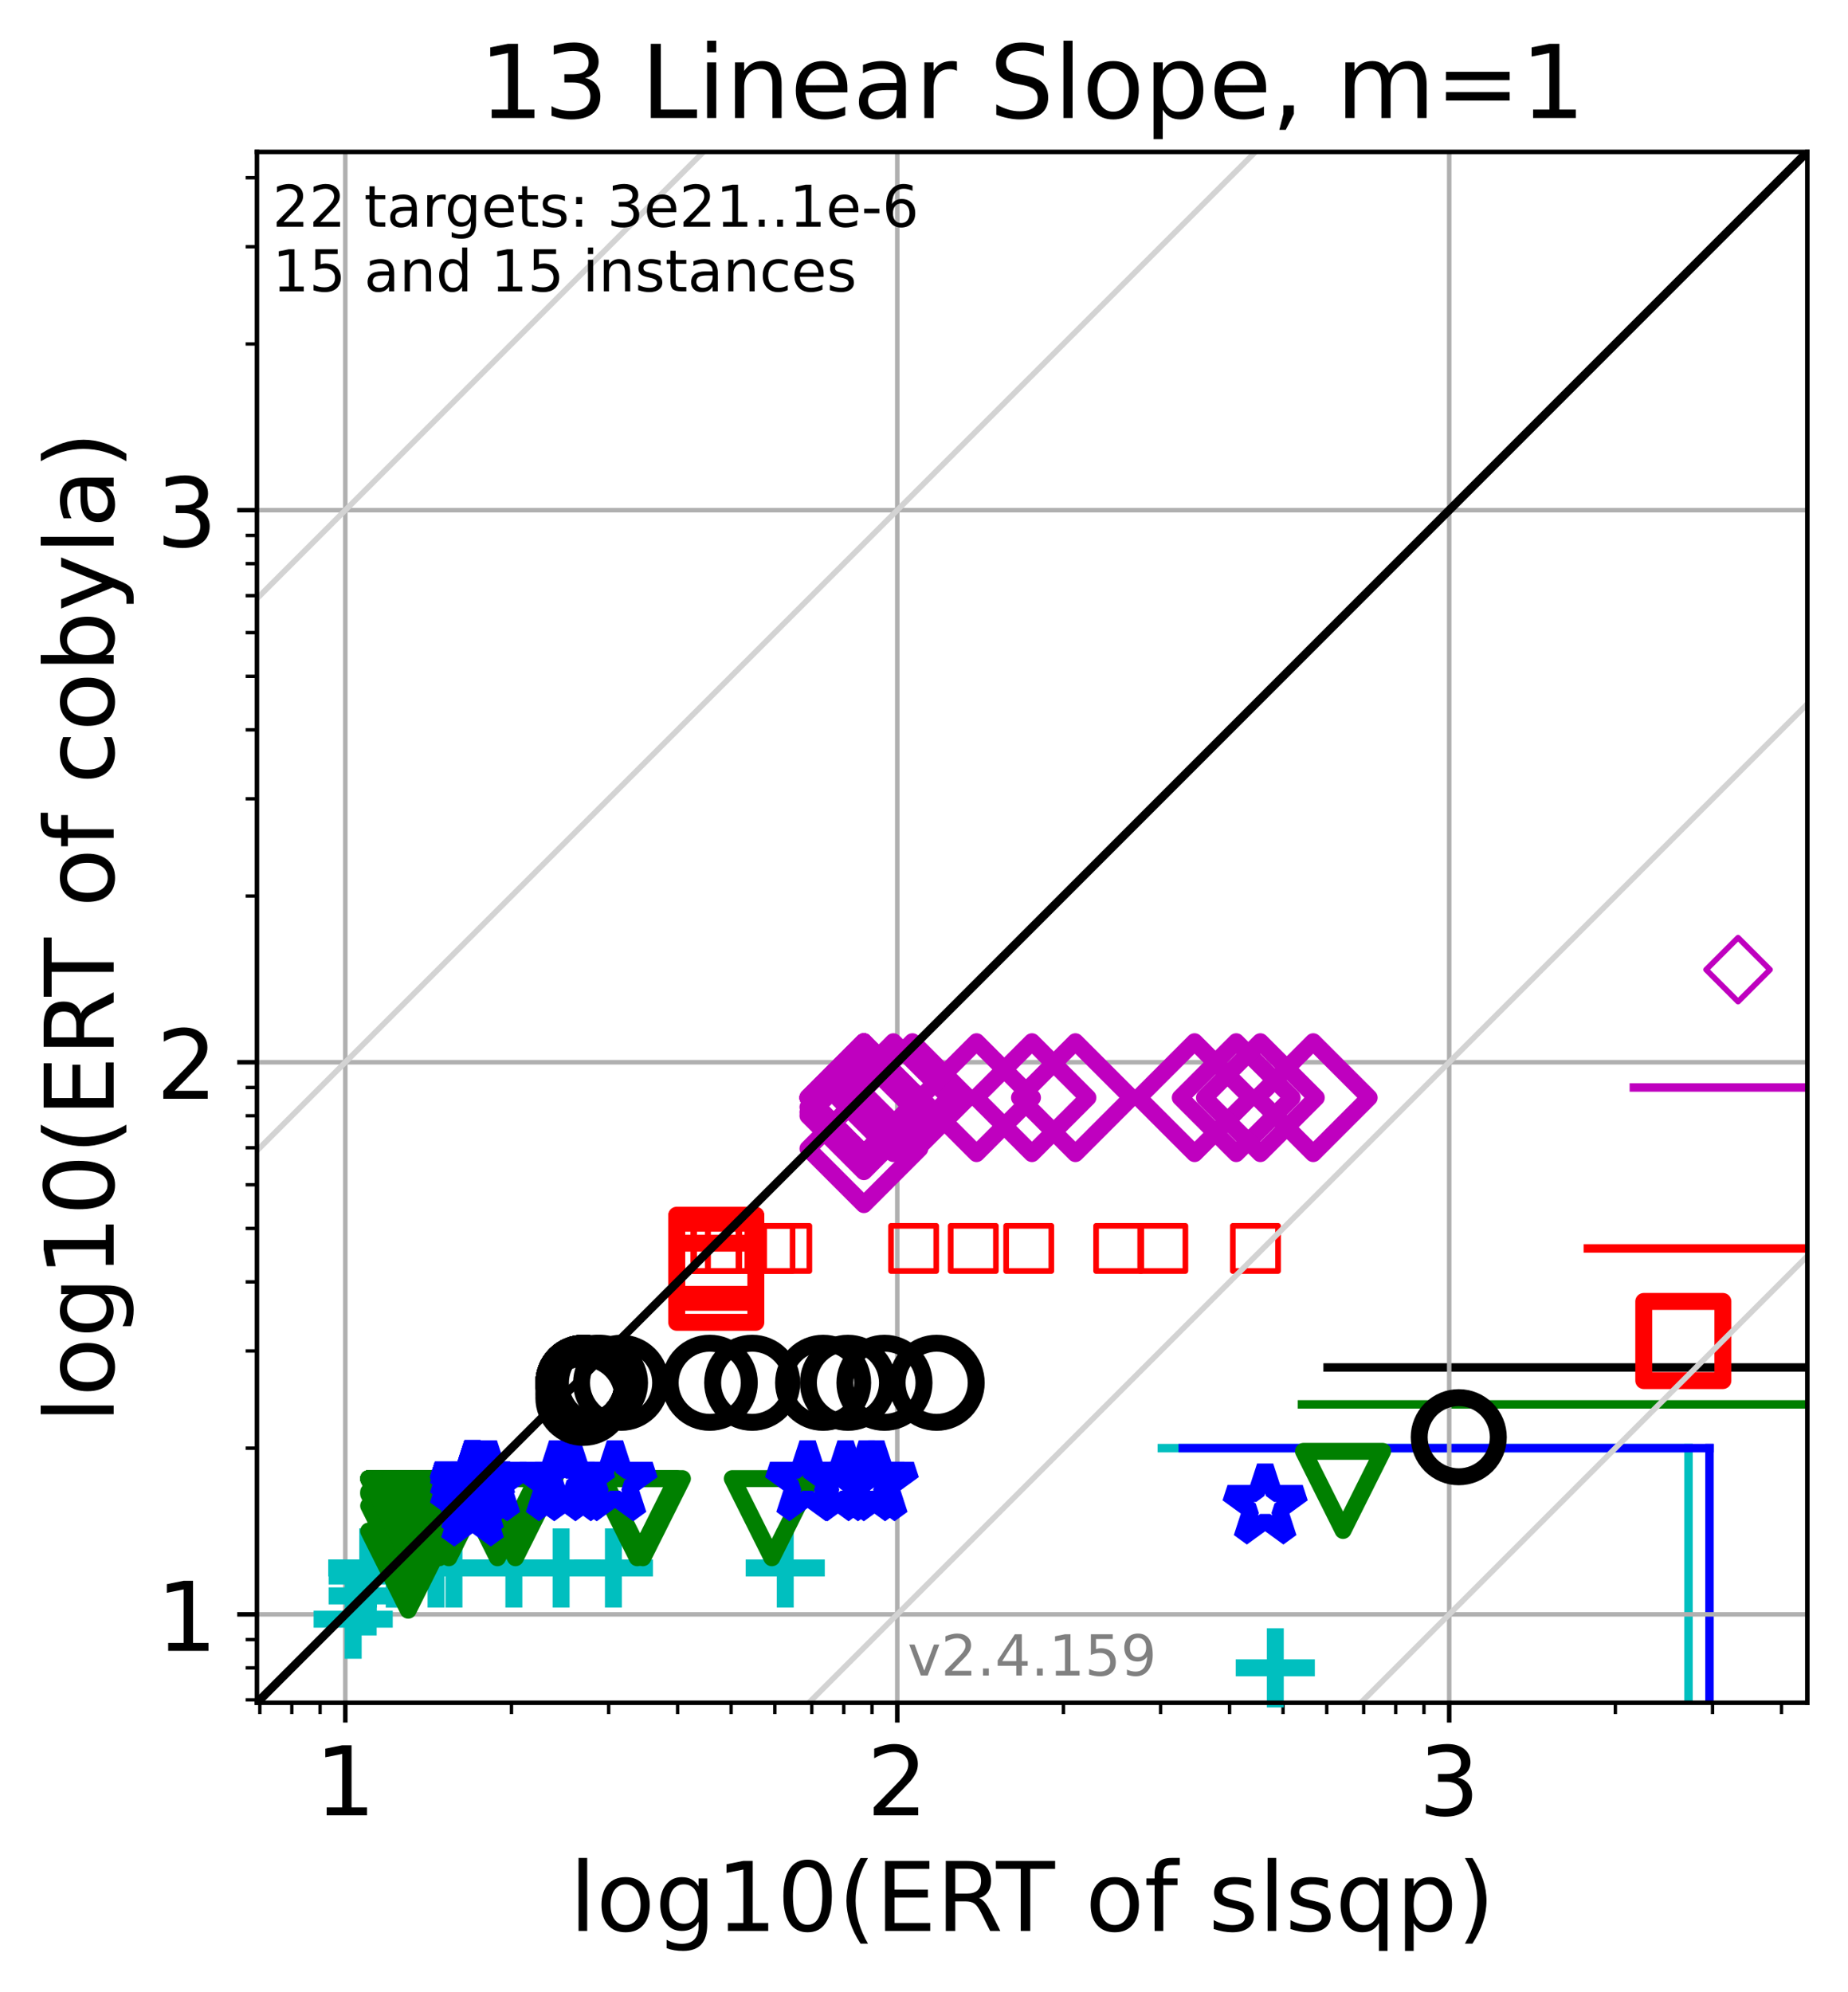 <?xml version="1.0" encoding="utf-8" standalone="no"?>
<!DOCTYPE svg PUBLIC "-//W3C//DTD SVG 1.1//EN"
  "http://www.w3.org/Graphics/SVG/1.1/DTD/svg11.dtd">
<!-- Created with matplotlib (https://matplotlib.org/) -->
<svg height="352.343pt" version="1.1" viewBox="0 0 327.029 352.343" width="327.029pt" xmlns="http://www.w3.org/2000/svg" xmlns:xlink="http://www.w3.org/1999/xlink">
 <defs>
  <style type="text/css">*{stroke-linecap:butt;stroke-linejoin:round;}</style>
 </defs>
 <g id="figure_1">
  <g id="patch_1">
   <path d="M 0 352.343 
L 327.029 352.343 
L 327.029 0 
L 0 0 
z
" style="fill:#ffffff;"/>
  </g>
  <g id="axes_1">
   <g id="patch_2">
    <path d="M 45.469 301.237 
L 319.829 301.237 
L 319.829 26.877 
L 45.469 26.877 
z
" style="fill:#ffffff;"/>
   </g>
   <g id="line2d_1">
    <path clip-path="url(#pf5c151d2d1)" d="M 298.808 301.237 
L 298.808 256.193 
" style="fill:none;stroke:#00bfbf;stroke-linecap:square;stroke-width:1.5;"/>
   </g>
   <g id="line2d_2">
    <path clip-path="url(#pf5c151d2d1)" d="M 205.604 256.193 
L 298.808 256.193 
" style="fill:none;stroke:#00bfbf;stroke-linecap:square;stroke-width:1.5;"/>
   </g>
   <g id="line2d_3">
    <path clip-path="url(#pf5c151d2d1)" d="M 323.6 301.237 
L 323.6 248.459 
" style="fill:none;stroke:#008000;stroke-linecap:square;stroke-width:1.5;"/>
   </g>
   <g id="line2d_4">
    <path clip-path="url(#pf5c151d2d1)" d="M 230.397 248.459 
L 323.6 248.459 
" style="fill:none;stroke:#008000;stroke-linecap:square;stroke-width:1.5;"/>
   </g>
   <g id="line2d_5">
    <path clip-path="url(#pf5c151d2d1)" d="M 302.517 301.237 
L 302.517 256.193 
" style="fill:none;stroke:#0000ff;stroke-linecap:square;stroke-width:1.5;"/>
   </g>
   <g id="line2d_6">
    <path clip-path="url(#pf5c151d2d1)" d="M 209.314 256.193 
L 302.517 256.193 
" style="fill:none;stroke:#0000ff;stroke-linecap:square;stroke-width:1.5;"/>
   </g>
   <g id="line2d_7">
    <path clip-path="url(#pf5c151d2d1)" style="fill:none;stroke:#000000;stroke-linecap:square;stroke-width:1.5;"/>
   </g>
   <g id="line2d_8">
    <path clip-path="url(#pf5c151d2d1)" d="M 234.944 241.921 
L 328.029 241.921 
" style="fill:none;stroke:#000000;stroke-linecap:square;stroke-width:1.5;"/>
   </g>
   <g id="line2d_9">
    <path clip-path="url(#pf5c151d2d1)" style="fill:none;stroke:#ff0000;stroke-linecap:square;stroke-width:1.5;"/>
   </g>
   <g id="line2d_10">
    <path clip-path="url(#pf5c151d2d1)" d="M 280.992 220.862 
L 328.029 220.862 
" style="fill:none;stroke:#ff0000;stroke-linecap:square;stroke-width:1.5;"/>
   </g>
   <g id="line2d_11">
    <path clip-path="url(#pf5c151d2d1)" style="fill:none;stroke:#bf00bf;stroke-linecap:square;stroke-width:1.5;"/>
   </g>
   <g id="line2d_12">
    <path clip-path="url(#pf5c151d2d1)" d="M 289.132 192.392 
L 328.029 192.392 
" style="fill:none;stroke:#bf00bf;stroke-linecap:square;stroke-width:1.5;"/>
   </g>
   <g id="matplotlib.axis_1">
    <g id="xtick_1">
     <g id="line2d_13">
      <path clip-path="url(#pf5c151d2d1)" d="M 61.11 301.237 
L 61.11 26.877 
" style="fill:none;stroke:#b0b0b0;stroke-linecap:square;stroke-width:0.8;"/>
     </g>
     <g id="line2d_14">
      <defs>
       <path d="M 0 0 
L 0 3.5 
" id="m18f1164d96" style="stroke:#000000;stroke-width:0.8;"/>
      </defs>
      <g>
       <use style="stroke:#000000;stroke-width:0.8;" x="61.11" xlink:href="#m18f1164d96" y="301.237"/>
      </g>
     </g>
     <g id="text_1">
      <!-- 1 -->
      <g transform="translate(55.702 321.155)scale(0.17 -0.17)">
       <defs>
        <path d="M 12.406 8.297 
L 28.516 8.297 
L 28.516 63.922 
L 10.984 60.406 
L 10.984 69.391 
L 28.422 72.906 
L 38.281 72.906 
L 38.281 8.297 
L 54.391 8.297 
L 54.391 0 
L 12.406 0 
z
" id="DejaVuSans-49"/>
       </defs>
       <use xlink:href="#DejaVuSans-49"/>
      </g>
     </g>
    </g>
    <g id="xtick_2">
     <g id="line2d_15">
      <path clip-path="url(#pf5c151d2d1)" d="M 158.783 301.237 
L 158.783 26.877 
" style="fill:none;stroke:#b0b0b0;stroke-linecap:square;stroke-width:0.8;"/>
     </g>
     <g id="line2d_16">
      <g>
       <use style="stroke:#000000;stroke-width:0.8;" x="158.783" xlink:href="#m18f1164d96" y="301.237"/>
      </g>
     </g>
     <g id="text_2">
      <!-- 2 -->
      <g transform="translate(153.375 321.155)scale(0.17 -0.17)">
       <defs>
        <path d="M 19.188 8.297 
L 53.609 8.297 
L 53.609 0 
L 7.328 0 
L 7.328 8.297 
Q 12.938 14.109 22.625 23.891 
Q 32.328 33.688 34.812 36.531 
Q 39.547 41.844 41.422 45.531 
Q 43.312 49.219 43.312 52.781 
Q 43.312 58.594 39.234 62.25 
Q 35.156 65.922 28.609 65.922 
Q 23.969 65.922 18.812 64.312 
Q 13.672 62.703 7.812 59.422 
L 7.812 69.391 
Q 13.766 71.781 18.938 73 
Q 24.125 74.219 28.422 74.219 
Q 39.75 74.219 46.484 68.547 
Q 53.219 62.891 53.219 53.422 
Q 53.219 48.922 51.531 44.891 
Q 49.859 40.875 45.406 35.406 
Q 44.188 33.984 37.641 27.219 
Q 31.109 20.453 19.188 8.297 
z
" id="DejaVuSans-50"/>
       </defs>
       <use xlink:href="#DejaVuSans-50"/>
      </g>
     </g>
    </g>
    <g id="xtick_3">
     <g id="line2d_17">
      <path clip-path="url(#pf5c151d2d1)" d="M 256.456 301.237 
L 256.456 26.877 
" style="fill:none;stroke:#b0b0b0;stroke-linecap:square;stroke-width:0.8;"/>
     </g>
     <g id="line2d_18">
      <g>
       <use style="stroke:#000000;stroke-width:0.8;" x="256.456" xlink:href="#m18f1164d96" y="301.237"/>
      </g>
     </g>
     <g id="text_3">
      <!-- 3 -->
      <g transform="translate(251.048 321.155)scale(0.17 -0.17)">
       <defs>
        <path d="M 40.578 39.312 
Q 47.656 37.797 51.625 33 
Q 55.609 28.219 55.609 21.188 
Q 55.609 10.406 48.188 4.484 
Q 40.766 -1.422 27.094 -1.422 
Q 22.516 -1.422 17.656 -0.516 
Q 12.797 0.391 7.625 2.203 
L 7.625 11.719 
Q 11.719 9.328 16.594 8.109 
Q 21.484 6.891 26.812 6.891 
Q 36.078 6.891 40.938 10.547 
Q 45.797 14.203 45.797 21.188 
Q 45.797 27.641 41.281 31.266 
Q 36.766 34.906 28.719 34.906 
L 20.219 34.906 
L 20.219 43.016 
L 29.109 43.016 
Q 36.375 43.016 40.234 45.922 
Q 44.094 48.828 44.094 54.297 
Q 44.094 59.906 40.109 62.906 
Q 36.141 65.922 28.719 65.922 
Q 24.656 65.922 20.016 65.031 
Q 15.375 64.156 9.812 62.312 
L 9.812 71.094 
Q 15.438 72.656 20.344 73.438 
Q 25.25 74.219 29.594 74.219 
Q 40.828 74.219 47.359 69.109 
Q 53.906 64.016 53.906 55.328 
Q 53.906 49.266 50.438 45.094 
Q 46.969 40.922 40.578 39.312 
z
" id="DejaVuSans-51"/>
       </defs>
       <use xlink:href="#DejaVuSans-51"/>
      </g>
     </g>
    </g>
    <g id="xtick_4">
     <g id="line2d_19">
      <defs>
       <path d="M 0 0 
L 0 2 
" id="md29583f957" style="stroke:#000000;stroke-width:0.6;"/>
      </defs>
      <g>
       <use style="stroke:#000000;stroke-width:0.6;" x="45.981" xlink:href="#md29583f957" y="301.237"/>
      </g>
     </g>
    </g>
    <g id="xtick_5">
     <g id="line2d_20">
      <g>
       <use style="stroke:#000000;stroke-width:0.6;" x="51.645" xlink:href="#md29583f957" y="301.237"/>
      </g>
     </g>
    </g>
    <g id="xtick_6">
     <g id="line2d_21">
      <g>
       <use style="stroke:#000000;stroke-width:0.6;" x="56.641" xlink:href="#md29583f957" y="301.237"/>
      </g>
     </g>
    </g>
    <g id="xtick_7">
     <g id="line2d_22">
      <g>
       <use style="stroke:#000000;stroke-width:0.6;" x="90.513" xlink:href="#md29583f957" y="301.237"/>
      </g>
     </g>
    </g>
    <g id="xtick_8">
     <g id="line2d_23">
      <g>
       <use style="stroke:#000000;stroke-width:0.6;" x="107.712" xlink:href="#md29583f957" y="301.237"/>
      </g>
     </g>
    </g>
    <g id="xtick_9">
     <g id="line2d_24">
      <g>
       <use style="stroke:#000000;stroke-width:0.6;" x="119.915" xlink:href="#md29583f957" y="301.237"/>
      </g>
     </g>
    </g>
    <g id="xtick_10">
     <g id="line2d_25">
      <g>
       <use style="stroke:#000000;stroke-width:0.6;" x="129.381" xlink:href="#md29583f957" y="301.237"/>
      </g>
     </g>
    </g>
    <g id="xtick_11">
     <g id="line2d_26">
      <g>
       <use style="stroke:#000000;stroke-width:0.6;" x="137.115" xlink:href="#md29583f957" y="301.237"/>
      </g>
     </g>
    </g>
    <g id="xtick_12">
     <g id="line2d_27">
      <g>
       <use style="stroke:#000000;stroke-width:0.6;" x="143.654" xlink:href="#md29583f957" y="301.237"/>
      </g>
     </g>
    </g>
    <g id="xtick_13">
     <g id="line2d_28">
      <g>
       <use style="stroke:#000000;stroke-width:0.6;" x="149.318" xlink:href="#md29583f957" y="301.237"/>
      </g>
     </g>
    </g>
    <g id="xtick_14">
     <g id="line2d_29">
      <g>
       <use style="stroke:#000000;stroke-width:0.6;" x="154.314" xlink:href="#md29583f957" y="301.237"/>
      </g>
     </g>
    </g>
    <g id="xtick_15">
     <g id="line2d_30">
      <g>
       <use style="stroke:#000000;stroke-width:0.6;" x="188.186" xlink:href="#md29583f957" y="301.237"/>
      </g>
     </g>
    </g>
    <g id="xtick_16">
     <g id="line2d_31">
      <g>
       <use style="stroke:#000000;stroke-width:0.6;" x="205.385" xlink:href="#md29583f957" y="301.237"/>
      </g>
     </g>
    </g>
    <g id="xtick_17">
     <g id="line2d_32">
      <g>
       <use style="stroke:#000000;stroke-width:0.6;" x="217.588" xlink:href="#md29583f957" y="301.237"/>
      </g>
     </g>
    </g>
    <g id="xtick_18">
     <g id="line2d_33">
      <g>
       <use style="stroke:#000000;stroke-width:0.6;" x="227.054" xlink:href="#md29583f957" y="301.237"/>
      </g>
     </g>
    </g>
    <g id="xtick_19">
     <g id="line2d_34">
      <g>
       <use style="stroke:#000000;stroke-width:0.6;" x="234.787" xlink:href="#md29583f957" y="301.237"/>
      </g>
     </g>
    </g>
    <g id="xtick_20">
     <g id="line2d_35">
      <g>
       <use style="stroke:#000000;stroke-width:0.6;" x="241.326" xlink:href="#md29583f957" y="301.237"/>
      </g>
     </g>
    </g>
    <g id="xtick_21">
     <g id="line2d_36">
      <g>
       <use style="stroke:#000000;stroke-width:0.6;" x="246.991" xlink:href="#md29583f957" y="301.237"/>
      </g>
     </g>
    </g>
    <g id="xtick_22">
     <g id="line2d_37">
      <g>
       <use style="stroke:#000000;stroke-width:0.6;" x="251.987" xlink:href="#md29583f957" y="301.237"/>
      </g>
     </g>
    </g>
    <g id="xtick_23">
     <g id="line2d_38">
      <g>
       <use style="stroke:#000000;stroke-width:0.6;" x="285.858" xlink:href="#md29583f957" y="301.237"/>
      </g>
     </g>
    </g>
    <g id="xtick_24">
     <g id="line2d_39">
      <g>
       <use style="stroke:#000000;stroke-width:0.6;" x="303.058" xlink:href="#md29583f957" y="301.237"/>
      </g>
     </g>
    </g>
    <g id="xtick_25">
     <g id="line2d_40">
      <g>
       <use style="stroke:#000000;stroke-width:0.6;" x="315.261" xlink:href="#md29583f957" y="301.237"/>
      </g>
     </g>
    </g>
    <g id="text_4">
     <!-- log10(ERT of slsqp) -->
     <g transform="translate(100.783 341.607)scale(0.17 -0.17)">
      <defs>
       <path d="M 9.422 75.984 
L 18.406 75.984 
L 18.406 0 
L 9.422 0 
z
" id="DejaVuSans-108"/>
       <path d="M 30.609 48.391 
Q 23.391 48.391 19.188 42.75 
Q 14.984 37.109 14.984 27.297 
Q 14.984 17.484 19.156 11.844 
Q 23.344 6.203 30.609 6.203 
Q 37.797 6.203 41.984 11.859 
Q 46.188 17.531 46.188 27.297 
Q 46.188 37.016 41.984 42.703 
Q 37.797 48.391 30.609 48.391 
z
M 30.609 56 
Q 42.328 56 49.016 48.375 
Q 55.719 40.766 55.719 27.297 
Q 55.719 13.875 49.016 6.219 
Q 42.328 -1.422 30.609 -1.422 
Q 18.844 -1.422 12.172 6.219 
Q 5.516 13.875 5.516 27.297 
Q 5.516 40.766 12.172 48.375 
Q 18.844 56 30.609 56 
z
" id="DejaVuSans-111"/>
       <path d="M 45.406 27.984 
Q 45.406 37.75 41.375 43.109 
Q 37.359 48.484 30.078 48.484 
Q 22.859 48.484 18.828 43.109 
Q 14.797 37.75 14.797 27.984 
Q 14.797 18.266 18.828 12.891 
Q 22.859 7.516 30.078 7.516 
Q 37.359 7.516 41.375 12.891 
Q 45.406 18.266 45.406 27.984 
z
M 54.391 6.781 
Q 54.391 -7.172 48.188 -13.984 
Q 42 -20.797 29.203 -20.797 
Q 24.469 -20.797 20.266 -20.094 
Q 16.062 -19.391 12.109 -17.922 
L 12.109 -9.188 
Q 16.062 -11.328 19.922 -12.344 
Q 23.781 -13.375 27.781 -13.375 
Q 36.625 -13.375 41.016 -8.766 
Q 45.406 -4.156 45.406 5.172 
L 45.406 9.625 
Q 42.625 4.781 38.281 2.391 
Q 33.938 0 27.875 0 
Q 17.828 0 11.672 7.656 
Q 5.516 15.328 5.516 27.984 
Q 5.516 40.672 11.672 48.328 
Q 17.828 56 27.875 56 
Q 33.938 56 38.281 53.609 
Q 42.625 51.219 45.406 46.391 
L 45.406 54.688 
L 54.391 54.688 
z
" id="DejaVuSans-103"/>
       <path d="M 31.781 66.406 
Q 24.172 66.406 20.328 58.906 
Q 16.5 51.422 16.5 36.375 
Q 16.5 21.391 20.328 13.891 
Q 24.172 6.391 31.781 6.391 
Q 39.453 6.391 43.281 13.891 
Q 47.125 21.391 47.125 36.375 
Q 47.125 51.422 43.281 58.906 
Q 39.453 66.406 31.781 66.406 
z
M 31.781 74.219 
Q 44.047 74.219 50.516 64.516 
Q 56.984 54.828 56.984 36.375 
Q 56.984 17.969 50.516 8.266 
Q 44.047 -1.422 31.781 -1.422 
Q 19.531 -1.422 13.062 8.266 
Q 6.594 17.969 6.594 36.375 
Q 6.594 54.828 13.062 64.516 
Q 19.531 74.219 31.781 74.219 
z
" id="DejaVuSans-48"/>
       <path d="M 31 75.875 
Q 24.469 64.656 21.281 53.656 
Q 18.109 42.672 18.109 31.391 
Q 18.109 20.125 21.312 9.062 
Q 24.516 -2 31 -13.188 
L 23.188 -13.188 
Q 15.875 -1.703 12.234 9.375 
Q 8.594 20.453 8.594 31.391 
Q 8.594 42.281 12.203 53.312 
Q 15.828 64.359 23.188 75.875 
z
" id="DejaVuSans-40"/>
       <path d="M 9.812 72.906 
L 55.906 72.906 
L 55.906 64.594 
L 19.672 64.594 
L 19.672 43.016 
L 54.391 43.016 
L 54.391 34.719 
L 19.672 34.719 
L 19.672 8.297 
L 56.781 8.297 
L 56.781 0 
L 9.812 0 
z
" id="DejaVuSans-69"/>
       <path d="M 44.391 34.188 
Q 47.562 33.109 50.562 29.594 
Q 53.562 26.078 56.594 19.922 
L 66.609 0 
L 56 0 
L 46.688 18.703 
Q 43.062 26.031 39.672 28.422 
Q 36.281 30.812 30.422 30.812 
L 19.672 30.812 
L 19.672 0 
L 9.812 0 
L 9.812 72.906 
L 32.078 72.906 
Q 44.578 72.906 50.734 67.672 
Q 56.891 62.453 56.891 51.906 
Q 56.891 45.016 53.688 40.469 
Q 50.484 35.938 44.391 34.188 
z
M 19.672 64.797 
L 19.672 38.922 
L 32.078 38.922 
Q 39.203 38.922 42.844 42.219 
Q 46.484 45.516 46.484 51.906 
Q 46.484 58.297 42.844 61.547 
Q 39.203 64.797 32.078 64.797 
z
" id="DejaVuSans-82"/>
       <path d="M -0.297 72.906 
L 61.375 72.906 
L 61.375 64.594 
L 35.5 64.594 
L 35.5 0 
L 25.594 0 
L 25.594 64.594 
L -0.297 64.594 
z
" id="DejaVuSans-84"/>
       <path id="DejaVuSans-32"/>
       <path d="M 37.109 75.984 
L 37.109 68.5 
L 28.516 68.5 
Q 23.688 68.5 21.797 66.547 
Q 19.922 64.594 19.922 59.516 
L 19.922 54.688 
L 34.719 54.688 
L 34.719 47.703 
L 19.922 47.703 
L 19.922 0 
L 10.891 0 
L 10.891 47.703 
L 2.297 47.703 
L 2.297 54.688 
L 10.891 54.688 
L 10.891 58.5 
Q 10.891 67.625 15.141 71.797 
Q 19.391 75.984 28.609 75.984 
z
" id="DejaVuSans-102"/>
       <path d="M 44.281 53.078 
L 44.281 44.578 
Q 40.484 46.531 36.375 47.5 
Q 32.281 48.484 27.875 48.484 
Q 21.188 48.484 17.844 46.438 
Q 14.5 44.391 14.5 40.281 
Q 14.5 37.156 16.891 35.375 
Q 19.281 33.594 26.516 31.984 
L 29.594 31.297 
Q 39.156 29.25 43.188 25.516 
Q 47.219 21.781 47.219 15.094 
Q 47.219 7.469 41.188 3.016 
Q 35.156 -1.422 24.609 -1.422 
Q 20.219 -1.422 15.453 -0.562 
Q 10.688 0.297 5.422 2 
L 5.422 11.281 
Q 10.406 8.688 15.234 7.391 
Q 20.062 6.109 24.812 6.109 
Q 31.156 6.109 34.562 8.281 
Q 37.984 10.453 37.984 14.406 
Q 37.984 18.062 35.516 20.016 
Q 33.062 21.969 24.703 23.781 
L 21.578 24.516 
Q 13.234 26.266 9.516 29.906 
Q 5.812 33.547 5.812 39.891 
Q 5.812 47.609 11.281 51.797 
Q 16.75 56 26.812 56 
Q 31.781 56 36.172 55.266 
Q 40.578 54.547 44.281 53.078 
z
" id="DejaVuSans-115"/>
       <path d="M 14.797 27.297 
Q 14.797 17.391 18.875 11.75 
Q 22.953 6.109 30.078 6.109 
Q 37.203 6.109 41.297 11.75 
Q 45.406 17.391 45.406 27.297 
Q 45.406 37.203 41.297 42.844 
Q 37.203 48.484 30.078 48.484 
Q 22.953 48.484 18.875 42.844 
Q 14.797 37.203 14.797 27.297 
z
M 45.406 8.203 
Q 42.578 3.328 38.25 0.953 
Q 33.938 -1.422 27.875 -1.422 
Q 17.969 -1.422 11.734 6.484 
Q 5.516 14.406 5.516 27.297 
Q 5.516 40.188 11.734 48.094 
Q 17.969 56 27.875 56 
Q 33.938 56 38.25 53.625 
Q 42.578 51.266 45.406 46.391 
L 45.406 54.688 
L 54.391 54.688 
L 54.391 -20.797 
L 45.406 -20.797 
z
" id="DejaVuSans-113"/>
       <path d="M 18.109 8.203 
L 18.109 -20.797 
L 9.078 -20.797 
L 9.078 54.688 
L 18.109 54.688 
L 18.109 46.391 
Q 20.953 51.266 25.266 53.625 
Q 29.594 56 35.594 56 
Q 45.562 56 51.781 48.094 
Q 58.016 40.188 58.016 27.297 
Q 58.016 14.406 51.781 6.484 
Q 45.562 -1.422 35.594 -1.422 
Q 29.594 -1.422 25.266 0.953 
Q 20.953 3.328 18.109 8.203 
z
M 48.688 27.297 
Q 48.688 37.203 44.609 42.844 
Q 40.531 48.484 33.406 48.484 
Q 26.266 48.484 22.188 42.844 
Q 18.109 37.203 18.109 27.297 
Q 18.109 17.391 22.188 11.75 
Q 26.266 6.109 33.406 6.109 
Q 40.531 6.109 44.609 11.75 
Q 48.688 17.391 48.688 27.297 
z
" id="DejaVuSans-112"/>
       <path d="M 8.016 75.875 
L 15.828 75.875 
Q 23.141 64.359 26.781 53.312 
Q 30.422 42.281 30.422 31.391 
Q 30.422 20.453 26.781 9.375 
Q 23.141 -1.703 15.828 -13.188 
L 8.016 -13.188 
Q 14.5 -2 17.703 9.062 
Q 20.906 20.125 20.906 31.391 
Q 20.906 42.672 17.703 53.656 
Q 14.5 64.656 8.016 75.875 
z
" id="DejaVuSans-41"/>
      </defs>
      <use xlink:href="#DejaVuSans-108"/>
      <use x="27.783" xlink:href="#DejaVuSans-111"/>
      <use x="88.965" xlink:href="#DejaVuSans-103"/>
      <use x="152.441" xlink:href="#DejaVuSans-49"/>
      <use x="216.064" xlink:href="#DejaVuSans-48"/>
      <use x="279.688" xlink:href="#DejaVuSans-40"/>
      <use x="318.701" xlink:href="#DejaVuSans-69"/>
      <use x="381.885" xlink:href="#DejaVuSans-82"/>
      <use x="444.117" xlink:href="#DejaVuSans-84"/>
      <use x="505.201" xlink:href="#DejaVuSans-32"/>
      <use x="536.988" xlink:href="#DejaVuSans-111"/>
      <use x="598.17" xlink:href="#DejaVuSans-102"/>
      <use x="633.375" xlink:href="#DejaVuSans-32"/>
      <use x="665.162" xlink:href="#DejaVuSans-115"/>
      <use x="717.262" xlink:href="#DejaVuSans-108"/>
      <use x="745.045" xlink:href="#DejaVuSans-115"/>
      <use x="797.145" xlink:href="#DejaVuSans-113"/>
      <use x="860.621" xlink:href="#DejaVuSans-112"/>
      <use x="924.098" xlink:href="#DejaVuSans-41"/>
     </g>
    </g>
   </g>
   <g id="matplotlib.axis_2">
    <g id="ytick_1">
     <g id="line2d_41">
      <path clip-path="url(#pf5c151d2d1)" d="M 45.469 285.596 
L 319.829 285.596 
" style="fill:none;stroke:#b0b0b0;stroke-linecap:square;stroke-width:0.8;"/>
     </g>
     <g id="line2d_42">
      <defs>
       <path d="M 0 0 
L -3.5 0 
" id="m82dbb80e49" style="stroke:#000000;stroke-width:0.8;"/>
      </defs>
      <g>
       <use style="stroke:#000000;stroke-width:0.8;" x="45.469" xlink:href="#m82dbb80e49" y="285.596"/>
      </g>
     </g>
     <g id="text_5">
      <!-- 1 -->
      <g transform="translate(27.653 292.054)scale(0.17 -0.17)">
       <use xlink:href="#DejaVuSans-49"/>
      </g>
     </g>
    </g>
    <g id="ytick_2">
     <g id="line2d_43">
      <path clip-path="url(#pf5c151d2d1)" d="M 45.469 187.923 
L 319.829 187.923 
" style="fill:none;stroke:#b0b0b0;stroke-linecap:square;stroke-width:0.8;"/>
     </g>
     <g id="line2d_44">
      <g>
       <use style="stroke:#000000;stroke-width:0.8;" x="45.469" xlink:href="#m82dbb80e49" y="187.923"/>
      </g>
     </g>
     <g id="text_6">
      <!-- 2 -->
      <g transform="translate(27.653 194.382)scale(0.17 -0.17)">
       <use xlink:href="#DejaVuSans-50"/>
      </g>
     </g>
    </g>
    <g id="ytick_3">
     <g id="line2d_45">
      <path clip-path="url(#pf5c151d2d1)" d="M 45.469 90.25 
L 319.829 90.25 
" style="fill:none;stroke:#b0b0b0;stroke-linecap:square;stroke-width:0.8;"/>
     </g>
     <g id="line2d_46">
      <g>
       <use style="stroke:#000000;stroke-width:0.8;" x="45.469" xlink:href="#m82dbb80e49" y="90.25"/>
      </g>
     </g>
     <g id="text_7">
      <!-- 3 -->
      <g transform="translate(27.653 96.709)scale(0.17 -0.17)">
       <use xlink:href="#DejaVuSans-51"/>
      </g>
     </g>
    </g>
    <g id="ytick_4">
     <g id="line2d_47">
      <defs>
       <path d="M 0 0 
L -2 0 
" id="m73cc1de52a" style="stroke:#000000;stroke-width:0.6;"/>
      </defs>
      <g>
       <use style="stroke:#000000;stroke-width:0.6;" x="45.469" xlink:href="#m73cc1de52a" y="300.725"/>
      </g>
     </g>
    </g>
    <g id="ytick_5">
     <g id="line2d_48">
      <g>
       <use style="stroke:#000000;stroke-width:0.6;" x="45.469" xlink:href="#m73cc1de52a" y="295.061"/>
      </g>
     </g>
    </g>
    <g id="ytick_6">
     <g id="line2d_49">
      <g>
       <use style="stroke:#000000;stroke-width:0.6;" x="45.469" xlink:href="#m73cc1de52a" y="290.065"/>
      </g>
     </g>
    </g>
    <g id="ytick_7">
     <g id="line2d_50">
      <g>
       <use style="stroke:#000000;stroke-width:0.6;" x="45.469" xlink:href="#m73cc1de52a" y="256.193"/>
      </g>
     </g>
    </g>
    <g id="ytick_8">
     <g id="line2d_51">
      <g>
       <use style="stroke:#000000;stroke-width:0.6;" x="45.469" xlink:href="#m73cc1de52a" y="238.994"/>
      </g>
     </g>
    </g>
    <g id="ytick_9">
     <g id="line2d_52">
      <g>
       <use style="stroke:#000000;stroke-width:0.6;" x="45.469" xlink:href="#m73cc1de52a" y="226.791"/>
      </g>
     </g>
    </g>
    <g id="ytick_10">
     <g id="line2d_53">
      <g>
       <use style="stroke:#000000;stroke-width:0.6;" x="45.469" xlink:href="#m73cc1de52a" y="217.325"/>
      </g>
     </g>
    </g>
    <g id="ytick_11">
     <g id="line2d_54">
      <g>
       <use style="stroke:#000000;stroke-width:0.6;" x="45.469" xlink:href="#m73cc1de52a" y="209.592"/>
      </g>
     </g>
    </g>
    <g id="ytick_12">
     <g id="line2d_55">
      <g>
       <use style="stroke:#000000;stroke-width:0.6;" x="45.469" xlink:href="#m73cc1de52a" y="203.053"/>
      </g>
     </g>
    </g>
    <g id="ytick_13">
     <g id="line2d_56">
      <g>
       <use style="stroke:#000000;stroke-width:0.6;" x="45.469" xlink:href="#m73cc1de52a" y="197.388"/>
      </g>
     </g>
    </g>
    <g id="ytick_14">
     <g id="line2d_57">
      <g>
       <use style="stroke:#000000;stroke-width:0.6;" x="45.469" xlink:href="#m73cc1de52a" y="192.392"/>
      </g>
     </g>
    </g>
    <g id="ytick_15">
     <g id="line2d_58">
      <g>
       <use style="stroke:#000000;stroke-width:0.6;" x="45.469" xlink:href="#m73cc1de52a" y="158.521"/>
      </g>
     </g>
    </g>
    <g id="ytick_16">
     <g id="line2d_59">
      <g>
       <use style="stroke:#000000;stroke-width:0.6;" x="45.469" xlink:href="#m73cc1de52a" y="141.321"/>
      </g>
     </g>
    </g>
    <g id="ytick_17">
     <g id="line2d_60">
      <g>
       <use style="stroke:#000000;stroke-width:0.6;" x="45.469" xlink:href="#m73cc1de52a" y="129.118"/>
      </g>
     </g>
    </g>
    <g id="ytick_18">
     <g id="line2d_61">
      <g>
       <use style="stroke:#000000;stroke-width:0.6;" x="45.469" xlink:href="#m73cc1de52a" y="119.653"/>
      </g>
     </g>
    </g>
    <g id="ytick_19">
     <g id="line2d_62">
      <g>
       <use style="stroke:#000000;stroke-width:0.6;" x="45.469" xlink:href="#m73cc1de52a" y="111.919"/>
      </g>
     </g>
    </g>
    <g id="ytick_20">
     <g id="line2d_63">
      <g>
       <use style="stroke:#000000;stroke-width:0.6;" x="45.469" xlink:href="#m73cc1de52a" y="105.38"/>
      </g>
     </g>
    </g>
    <g id="ytick_21">
     <g id="line2d_64">
      <g>
       <use style="stroke:#000000;stroke-width:0.6;" x="45.469" xlink:href="#m73cc1de52a" y="99.716"/>
      </g>
     </g>
    </g>
    <g id="ytick_22">
     <g id="line2d_65">
      <g>
       <use style="stroke:#000000;stroke-width:0.6;" x="45.469" xlink:href="#m73cc1de52a" y="94.719"/>
      </g>
     </g>
    </g>
    <g id="ytick_23">
     <g id="line2d_66">
      <g>
       <use style="stroke:#000000;stroke-width:0.6;" x="45.469" xlink:href="#m73cc1de52a" y="60.848"/>
      </g>
     </g>
    </g>
    <g id="ytick_24">
     <g id="line2d_67">
      <g>
       <use style="stroke:#000000;stroke-width:0.6;" x="45.469" xlink:href="#m73cc1de52a" y="43.648"/>
      </g>
     </g>
    </g>
    <g id="ytick_25">
     <g id="line2d_68">
      <g>
       <use style="stroke:#000000;stroke-width:0.6;" x="45.469" xlink:href="#m73cc1de52a" y="31.445"/>
      </g>
     </g>
    </g>
    <g id="text_8">
     <!-- log10(ERT of cobyla) -->
     <g transform="translate(20.117 251.785)rotate(-90)scale(0.17 -0.17)">
      <defs>
       <path d="M 48.781 52.594 
L 48.781 44.188 
Q 44.969 46.297 41.141 47.344 
Q 37.312 48.391 33.406 48.391 
Q 24.656 48.391 19.812 42.844 
Q 14.984 37.312 14.984 27.297 
Q 14.984 17.281 19.812 11.734 
Q 24.656 6.203 33.406 6.203 
Q 37.312 6.203 41.141 7.25 
Q 44.969 8.297 48.781 10.406 
L 48.781 2.094 
Q 45.016 0.344 40.984 -0.531 
Q 36.969 -1.422 32.422 -1.422 
Q 20.062 -1.422 12.781 6.344 
Q 5.516 14.109 5.516 27.297 
Q 5.516 40.672 12.859 48.328 
Q 20.219 56 33.016 56 
Q 37.156 56 41.109 55.141 
Q 45.062 54.297 48.781 52.594 
z
" id="DejaVuSans-99"/>
       <path d="M 48.688 27.297 
Q 48.688 37.203 44.609 42.844 
Q 40.531 48.484 33.406 48.484 
Q 26.266 48.484 22.188 42.844 
Q 18.109 37.203 18.109 27.297 
Q 18.109 17.391 22.188 11.75 
Q 26.266 6.109 33.406 6.109 
Q 40.531 6.109 44.609 11.75 
Q 48.688 17.391 48.688 27.297 
z
M 18.109 46.391 
Q 20.953 51.266 25.266 53.625 
Q 29.594 56 35.594 56 
Q 45.562 56 51.781 48.094 
Q 58.016 40.188 58.016 27.297 
Q 58.016 14.406 51.781 6.484 
Q 45.562 -1.422 35.594 -1.422 
Q 29.594 -1.422 25.266 0.953 
Q 20.953 3.328 18.109 8.203 
L 18.109 0 
L 9.078 0 
L 9.078 75.984 
L 18.109 75.984 
z
" id="DejaVuSans-98"/>
       <path d="M 32.172 -5.078 
Q 28.375 -14.844 24.75 -17.812 
Q 21.141 -20.797 15.094 -20.797 
L 7.906 -20.797 
L 7.906 -13.281 
L 13.188 -13.281 
Q 16.891 -13.281 18.938 -11.516 
Q 21 -9.766 23.484 -3.219 
L 25.094 0.875 
L 2.984 54.688 
L 12.5 54.688 
L 29.594 11.922 
L 46.688 54.688 
L 56.203 54.688 
z
" id="DejaVuSans-121"/>
       <path d="M 34.281 27.484 
Q 23.391 27.484 19.188 25 
Q 14.984 22.516 14.984 16.5 
Q 14.984 11.719 18.141 8.906 
Q 21.297 6.109 26.703 6.109 
Q 34.188 6.109 38.703 11.406 
Q 43.219 16.703 43.219 25.484 
L 43.219 27.484 
z
M 52.203 31.203 
L 52.203 0 
L 43.219 0 
L 43.219 8.297 
Q 40.141 3.328 35.547 0.953 
Q 30.953 -1.422 24.312 -1.422 
Q 15.922 -1.422 10.953 3.297 
Q 6 8.016 6 15.922 
Q 6 25.141 12.172 29.828 
Q 18.359 34.516 30.609 34.516 
L 43.219 34.516 
L 43.219 35.406 
Q 43.219 41.609 39.141 45 
Q 35.062 48.391 27.688 48.391 
Q 23 48.391 18.547 47.266 
Q 14.109 46.141 10.016 43.891 
L 10.016 52.203 
Q 14.938 54.109 19.578 55.047 
Q 24.219 56 28.609 56 
Q 40.484 56 46.344 49.844 
Q 52.203 43.703 52.203 31.203 
z
" id="DejaVuSans-97"/>
      </defs>
      <use xlink:href="#DejaVuSans-108"/>
      <use x="27.783" xlink:href="#DejaVuSans-111"/>
      <use x="88.965" xlink:href="#DejaVuSans-103"/>
      <use x="152.441" xlink:href="#DejaVuSans-49"/>
      <use x="216.064" xlink:href="#DejaVuSans-48"/>
      <use x="279.688" xlink:href="#DejaVuSans-40"/>
      <use x="318.701" xlink:href="#DejaVuSans-69"/>
      <use x="381.885" xlink:href="#DejaVuSans-82"/>
      <use x="444.117" xlink:href="#DejaVuSans-84"/>
      <use x="505.201" xlink:href="#DejaVuSans-32"/>
      <use x="536.988" xlink:href="#DejaVuSans-111"/>
      <use x="598.17" xlink:href="#DejaVuSans-102"/>
      <use x="633.375" xlink:href="#DejaVuSans-32"/>
      <use x="665.162" xlink:href="#DejaVuSans-99"/>
      <use x="720.143" xlink:href="#DejaVuSans-111"/>
      <use x="781.324" xlink:href="#DejaVuSans-98"/>
      <use x="844.801" xlink:href="#DejaVuSans-121"/>
      <use x="903.98" xlink:href="#DejaVuSans-108"/>
      <use x="931.764" xlink:href="#DejaVuSans-97"/>
      <use x="993.043" xlink:href="#DejaVuSans-41"/>
     </g>
    </g>
   </g>
   <g id="line2d_69">
    <defs>
     <path d="M -7 0 
L 7 0 
M 0 7 
L 0 -7 
" id="m30b75bedf3" style="stroke:#00bfbf;stroke-width:3;"/>
    </defs>
    <g>
     <use style="fill-opacity:0;stroke:#00bfbf;stroke-width:3;" x="225.68" xlink:href="#m30b75bedf3" y="295.061"/>
     <use style="fill-opacity:0;stroke:#00bfbf;stroke-width:3;" x="62.501" xlink:href="#m30b75bedf3" y="286.453"/>
     <use style="fill-opacity:0;stroke:#00bfbf;stroke-width:3;" x="65.153" xlink:href="#m30b75bedf3" y="282.331"/>
     <use style="fill-opacity:0;stroke:#00bfbf;stroke-width:3;" x="65.153" xlink:href="#m30b75bedf3" y="278.815"/>
     <use style="fill-opacity:0;stroke:#00bfbf;stroke-width:3;" x="65.153" xlink:href="#m30b75bedf3" y="277.393"/>
     <use style="fill-opacity:0;stroke:#00bfbf;stroke-width:3;" x="65.153" xlink:href="#m30b75bedf3" y="277.393"/>
     <use style="fill-opacity:0;stroke:#00bfbf;stroke-width:3;" x="65.153" xlink:href="#m30b75bedf3" y="277.393"/>
     <use style="fill-opacity:0;stroke:#00bfbf;stroke-width:3;" x="65.153" xlink:href="#m30b75bedf3" y="277.393"/>
     <use style="fill-opacity:0;stroke:#00bfbf;stroke-width:3;" x="65.153" xlink:href="#m30b75bedf3" y="277.393"/>
     <use style="fill-opacity:0;stroke:#00bfbf;stroke-width:3;" x="65.153" xlink:href="#m30b75bedf3" y="277.393"/>
     <use style="fill-opacity:0;stroke:#00bfbf;stroke-width:3;" x="65.153" xlink:href="#m30b75bedf3" y="277.393"/>
     <use style="fill-opacity:0;stroke:#00bfbf;stroke-width:3;" x="65.153" xlink:href="#m30b75bedf3" y="277.393"/>
     <use style="fill-opacity:0;stroke:#00bfbf;stroke-width:3;" x="69.777" xlink:href="#m30b75bedf3" y="277.393"/>
     <use style="fill-opacity:0;stroke:#00bfbf;stroke-width:3;" x="69.777" xlink:href="#m30b75bedf3" y="277.393"/>
     <use style="fill-opacity:0;stroke:#00bfbf;stroke-width:3;" x="69.777" xlink:href="#m30b75bedf3" y="277.393"/>
     <use style="fill-opacity:0;stroke:#00bfbf;stroke-width:3;" x="71.36" xlink:href="#m30b75bedf3" y="277.393"/>
     <use style="fill-opacity:0;stroke:#00bfbf;stroke-width:3;" x="77.163" xlink:href="#m30b75bedf3" y="277.393"/>
     <use style="fill-opacity:0;stroke:#00bfbf;stroke-width:3;" x="80.335" xlink:href="#m30b75bedf3" y="277.393"/>
     <use style="fill-opacity:0;stroke:#00bfbf;stroke-width:3;" x="90.935" xlink:href="#m30b75bedf3" y="277.393"/>
     <use style="fill-opacity:0;stroke:#00bfbf;stroke-width:3;" x="99.294" xlink:href="#m30b75bedf3" y="277.393"/>
     <use style="fill-opacity:0;stroke:#00bfbf;stroke-width:3;" x="108.552" xlink:href="#m30b75bedf3" y="277.393"/>
     <use style="fill-opacity:0;stroke:#00bfbf;stroke-width:3;" x="138.959" xlink:href="#m30b75bedf3" y="277.393"/>
    </g>
   </g>
   <g id="line2d_70">
    <defs>
     <path d="M -0 7 
L 7 -7 
L -7 -7 
z
" id="m711ccbcdc1" style="stroke:#008000;stroke-linejoin:miter;stroke-width:3;"/>
    </defs>
    <g>
     <use style="fill-opacity:0;stroke:#008000;stroke-linejoin:miter;stroke-width:3;" x="237.671" xlink:href="#m711ccbcdc1" y="263.758"/>
     <use style="fill-opacity:0;stroke:#008000;stroke-linejoin:miter;stroke-width:3;" x="72.24" xlink:href="#m711ccbcdc1" y="277.862"/>
     <use style="fill-opacity:0;stroke:#008000;stroke-linejoin:miter;stroke-width:3;" x="72.24" xlink:href="#m711ccbcdc1" y="273.393"/>
     <use style="fill-opacity:0;stroke:#008000;stroke-linejoin:miter;stroke-width:3;" x="72.24" xlink:href="#m711ccbcdc1" y="271.323"/>
     <use style="fill-opacity:0;stroke:#008000;stroke-linejoin:miter;stroke-width:3;" x="72.24" xlink:href="#m711ccbcdc1" y="270.921"/>
     <use style="fill-opacity:0;stroke:#008000;stroke-linejoin:miter;stroke-width:3;" x="72.24" xlink:href="#m711ccbcdc1" y="268.585"/>
     <use style="fill-opacity:0;stroke:#008000;stroke-linejoin:miter;stroke-width:3;" x="72.24" xlink:href="#m711ccbcdc1" y="268.585"/>
     <use style="fill-opacity:0;stroke:#008000;stroke-linejoin:miter;stroke-width:3;" x="72.24" xlink:href="#m711ccbcdc1" y="268.585"/>
     <use style="fill-opacity:0;stroke:#008000;stroke-linejoin:miter;stroke-width:3;" x="72.24" xlink:href="#m711ccbcdc1" y="268.585"/>
     <use style="fill-opacity:0;stroke:#008000;stroke-linejoin:miter;stroke-width:3;" x="72.24" xlink:href="#m711ccbcdc1" y="268.585"/>
     <use style="fill-opacity:0;stroke:#008000;stroke-linejoin:miter;stroke-width:3;" x="72.24" xlink:href="#m711ccbcdc1" y="268.585"/>
     <use style="fill-opacity:0;stroke:#008000;stroke-linejoin:miter;stroke-width:3;" x="72.24" xlink:href="#m711ccbcdc1" y="268.585"/>
     <use style="fill-opacity:0;stroke:#008000;stroke-linejoin:miter;stroke-width:3;" x="74.154" xlink:href="#m711ccbcdc1" y="268.585"/>
     <use style="fill-opacity:0;stroke:#008000;stroke-linejoin:miter;stroke-width:3;" x="75.985" xlink:href="#m711ccbcdc1" y="268.585"/>
     <use style="fill-opacity:0;stroke:#008000;stroke-linejoin:miter;stroke-width:3;" x="75.985" xlink:href="#m711ccbcdc1" y="268.585"/>
     <use style="fill-opacity:0;stroke:#008000;stroke-linejoin:miter;stroke-width:3;" x="77.74" xlink:href="#m711ccbcdc1" y="268.585"/>
     <use style="fill-opacity:0;stroke:#008000;stroke-linejoin:miter;stroke-width:3;" x="79.426" xlink:href="#m711ccbcdc1" y="268.585"/>
     <use style="fill-opacity:0;stroke:#008000;stroke-linejoin:miter;stroke-width:3;" x="88.038" xlink:href="#m711ccbcdc1" y="268.585"/>
     <use style="fill-opacity:0;stroke:#008000;stroke-linejoin:miter;stroke-width:3;" x="91.214" xlink:href="#m711ccbcdc1" y="268.585"/>
     <use style="fill-opacity:0;stroke:#008000;stroke-linejoin:miter;stroke-width:3;" x="112.771" xlink:href="#m711ccbcdc1" y="268.585"/>
     <use style="fill-opacity:0;stroke:#008000;stroke-linejoin:miter;stroke-width:3;" x="113.764" xlink:href="#m711ccbcdc1" y="268.585"/>
     <use style="fill-opacity:0;stroke:#008000;stroke-linejoin:miter;stroke-width:3;" x="136.593" xlink:href="#m711ccbcdc1" y="268.585"/>
    </g>
   </g>
   <g id="line2d_71">
    <defs>
     <path d="M 0 -7 
L -1.572 -2.163 
L -6.657 -2.163 
L -2.543 0.826 
L -4.114 5.663 
L -0 2.674 
L 4.114 5.663 
L 2.543 0.826 
L 6.657 -2.163 
L 1.572 -2.163 
z
" id="m2d87f6ee95" style="stroke:#0000ff;stroke-linejoin:bevel;stroke-width:3;"/>
    </defs>
    <g>
     <use style="fill-opacity:0;stroke:#0000ff;stroke-linejoin:bevel;stroke-width:3;" x="223.884" xlink:href="#m2d87f6ee95" y="266.372"/>
     <use style="fill-opacity:0;stroke:#0000ff;stroke-linejoin:bevel;stroke-width:3;" x="83.619" xlink:href="#m2d87f6ee95" y="266.733"/>
     <use style="fill-opacity:0;stroke:#0000ff;stroke-linejoin:bevel;stroke-width:3;" x="83.619" xlink:href="#m2d87f6ee95" y="264.958"/>
     <use style="fill-opacity:0;stroke:#0000ff;stroke-linejoin:bevel;stroke-width:3;" x="83.619" xlink:href="#m2d87f6ee95" y="263.254"/>
     <use style="fill-opacity:0;stroke:#0000ff;stroke-linejoin:bevel;stroke-width:3;" x="83.619" xlink:href="#m2d87f6ee95" y="262.591"/>
     <use style="fill-opacity:0;stroke:#0000ff;stroke-linejoin:bevel;stroke-width:3;" x="83.619" xlink:href="#m2d87f6ee95" y="262.263"/>
     <use style="fill-opacity:0;stroke:#0000ff;stroke-linejoin:bevel;stroke-width:3;" x="83.619" xlink:href="#m2d87f6ee95" y="262.263"/>
     <use style="fill-opacity:0;stroke:#0000ff;stroke-linejoin:bevel;stroke-width:3;" x="83.619" xlink:href="#m2d87f6ee95" y="262.263"/>
     <use style="fill-opacity:0;stroke:#0000ff;stroke-linejoin:bevel;stroke-width:3;" x="83.619" xlink:href="#m2d87f6ee95" y="262.263"/>
     <use style="fill-opacity:0;stroke:#0000ff;stroke-linejoin:bevel;stroke-width:3;" x="83.619" xlink:href="#m2d87f6ee95" y="262.263"/>
     <use style="fill-opacity:0;stroke:#0000ff;stroke-linejoin:bevel;stroke-width:3;" x="83.619" xlink:href="#m2d87f6ee95" y="262.263"/>
     <use style="fill-opacity:0;stroke:#0000ff;stroke-linejoin:bevel;stroke-width:3;" x="83.619" xlink:href="#m2d87f6ee95" y="262.263"/>
     <use style="fill-opacity:0;stroke:#0000ff;stroke-linejoin:bevel;stroke-width:3;" x="83.619" xlink:href="#m2d87f6ee95" y="262.263"/>
     <use style="fill-opacity:0;stroke:#0000ff;stroke-linejoin:bevel;stroke-width:3;" x="83.619" xlink:href="#m2d87f6ee95" y="262.263"/>
     <use style="fill-opacity:0;stroke:#0000ff;stroke-linejoin:bevel;stroke-width:3;" x="86.512" xlink:href="#m2d87f6ee95" y="262.263"/>
     <use style="fill-opacity:0;stroke:#0000ff;stroke-linejoin:bevel;stroke-width:3;" x="98.599" xlink:href="#m2d87f6ee95" y="262.263"/>
     <use style="fill-opacity:0;stroke:#0000ff;stroke-linejoin:bevel;stroke-width:3;" x="101.315" xlink:href="#m2d87f6ee95" y="262.263"/>
     <use style="fill-opacity:0;stroke:#0000ff;stroke-linejoin:bevel;stroke-width:3;" x="108.829" xlink:href="#m2d87f6ee95" y="262.263"/>
     <use style="fill-opacity:0;stroke:#0000ff;stroke-linejoin:bevel;stroke-width:3;" x="142.92" xlink:href="#m2d87f6ee95" y="262.263"/>
     <use style="fill-opacity:0;stroke:#0000ff;stroke-linejoin:bevel;stroke-width:3;" x="149.635" xlink:href="#m2d87f6ee95" y="262.263"/>
     <use style="fill-opacity:0;stroke:#0000ff;stroke-linejoin:bevel;stroke-width:3;" x="153.393" xlink:href="#m2d87f6ee95" y="262.263"/>
     <use style="fill-opacity:0;stroke:#0000ff;stroke-linejoin:bevel;stroke-width:3;" x="155.061" xlink:href="#m2d87f6ee95" y="262.263"/>
    </g>
   </g>
   <g id="line2d_72">
    <defs>
     <path d="M 0 7 
C 1.856 7 3.637 6.262 4.95 4.95 
C 6.262 3.637 7 1.856 7 0 
C 7 -1.856 6.262 -3.637 4.95 -4.95 
C 3.637 -6.262 1.856 -7 0 -7 
C -1.856 -7 -3.637 -6.262 -4.95 -4.95 
C -6.262 -3.637 -7 -1.856 -7 0 
C -7 1.856 -6.262 3.637 -4.95 4.95 
C -3.637 6.262 -1.856 7 0 7 
z
" id="m1717143c4d" style="stroke:#000000;stroke-width:3;"/>
    </defs>
    <g>
     <use style="fill-opacity:0;stroke:#000000;stroke-width:3;" x="258.147" xlink:href="#m1717143c4d" y="254.259"/>
     <use style="fill-opacity:0;stroke:#000000;stroke-width:3;" x="103.243" xlink:href="#m1717143c4d" y="247.297"/>
     <use style="fill-opacity:0;stroke:#000000;stroke-width:3;" x="103.243" xlink:href="#m1717143c4d" y="245.943"/>
     <use style="fill-opacity:0;stroke:#000000;stroke-width:3;" x="103.243" xlink:href="#m1717143c4d" y="244.631"/>
     <use style="fill-opacity:0;stroke:#000000;stroke-width:3;" x="103.243" xlink:href="#m1717143c4d" y="244.631"/>
     <use style="fill-opacity:0;stroke:#000000;stroke-width:3;" x="103.243" xlink:href="#m1717143c4d" y="244.631"/>
     <use style="fill-opacity:0;stroke:#000000;stroke-width:3;" x="103.243" xlink:href="#m1717143c4d" y="244.631"/>
     <use style="fill-opacity:0;stroke:#000000;stroke-width:3;" x="103.243" xlink:href="#m1717143c4d" y="244.631"/>
     <use style="fill-opacity:0;stroke:#000000;stroke-width:3;" x="103.243" xlink:href="#m1717143c4d" y="244.631"/>
     <use style="fill-opacity:0;stroke:#000000;stroke-width:3;" x="103.243" xlink:href="#m1717143c4d" y="244.631"/>
     <use style="fill-opacity:0;stroke:#000000;stroke-width:3;" x="103.243" xlink:href="#m1717143c4d" y="244.631"/>
     <use style="fill-opacity:0;stroke:#000000;stroke-width:3;" x="103.243" xlink:href="#m1717143c4d" y="244.631"/>
     <use style="fill-opacity:0;stroke:#000000;stroke-width:3;" x="103.243" xlink:href="#m1717143c4d" y="244.631"/>
     <use style="fill-opacity:0;stroke:#000000;stroke-width:3;" x="105.586" xlink:href="#m1717143c4d" y="244.631"/>
     <use style="fill-opacity:0;stroke:#000000;stroke-width:3;" x="106.177" xlink:href="#m1717143c4d" y="244.631"/>
     <use style="fill-opacity:0;stroke:#000000;stroke-width:3;" x="109.916" xlink:href="#m1717143c4d" y="244.631"/>
     <use style="fill-opacity:0;stroke:#000000;stroke-width:3;" x="125.597" xlink:href="#m1717143c4d" y="244.631"/>
     <use style="fill-opacity:0;stroke:#000000;stroke-width:3;" x="133.114" xlink:href="#m1717143c4d" y="244.631"/>
     <use style="fill-opacity:0;stroke:#000000;stroke-width:3;" x="145.665" xlink:href="#m1717143c4d" y="244.631"/>
     <use style="fill-opacity:0;stroke:#000000;stroke-width:3;" x="150.054" xlink:href="#m1717143c4d" y="244.631"/>
     <use style="fill-opacity:0;stroke:#000000;stroke-width:3;" x="156.518" xlink:href="#m1717143c4d" y="244.631"/>
     <use style="fill-opacity:0;stroke:#000000;stroke-width:3;" x="165.756" xlink:href="#m1717143c4d" y="244.631"/>
    </g>
   </g>
   <g id="line2d_73">
    <defs>
     <path d="M -7 7 
L 7 7 
L 7 -7 
L -7 -7 
z
" id="m70fa7e8170" style="stroke:#ff0000;stroke-linejoin:miter;stroke-width:3;"/>
    </defs>
    <g>
     <use style="fill-opacity:0;stroke:#ff0000;stroke-linejoin:miter;stroke-width:3;" x="297.887" xlink:href="#m70fa7e8170" y="237.24"/>
     <use style="fill-opacity:0;stroke:#ff0000;stroke-linejoin:miter;stroke-width:3;" x="126.756" xlink:href="#m70fa7e8170" y="226.933"/>
     <use style="fill-opacity:0;stroke:#ff0000;stroke-linejoin:miter;stroke-width:3;" x="126.756" xlink:href="#m70fa7e8170" y="223.396"/>
     <use style="fill-opacity:0;stroke:#ff0000;stroke-linejoin:miter;stroke-width:3;" x="126.756" xlink:href="#m70fa7e8170" y="222.11"/>
     <use style="fill-opacity:0;stroke:#ff0000;stroke-linejoin:miter;stroke-width:3;" x="126.756" xlink:href="#m70fa7e8170" y="221.984"/>
    </g>
   </g>
   <g id="line2d_74">
    <defs>
     <path d="M -4 4 
L 4 4 
L 4 -4 
L -4 -4 
z
" id="m2c1a03732b" style="stroke:#ff0000;stroke-linejoin:miter;"/>
    </defs>
    <g>
     <use style="fill-opacity:0;stroke:#ff0000;stroke-linejoin:miter;" x="126.756" xlink:href="#m2c1a03732b" y="220.862"/>
     <use style="fill-opacity:0;stroke:#ff0000;stroke-linejoin:miter;" x="126.756" xlink:href="#m2c1a03732b" y="220.862"/>
     <use style="fill-opacity:0;stroke:#ff0000;stroke-linejoin:miter;" x="126.756" xlink:href="#m2c1a03732b" y="220.862"/>
     <use style="fill-opacity:0;stroke:#ff0000;stroke-linejoin:miter;" x="126.756" xlink:href="#m2c1a03732b" y="220.862"/>
     <use style="fill-opacity:0;stroke:#ff0000;stroke-linejoin:miter;" x="126.756" xlink:href="#m2c1a03732b" y="220.862"/>
     <use style="fill-opacity:0;stroke:#ff0000;stroke-linejoin:miter;" x="126.756" xlink:href="#m2c1a03732b" y="220.862"/>
     <use style="fill-opacity:0;stroke:#ff0000;stroke-linejoin:miter;" x="126.756" xlink:href="#m2c1a03732b" y="220.862"/>
     <use style="fill-opacity:0;stroke:#ff0000;stroke-linejoin:miter;" x="129.268" xlink:href="#m2c1a03732b" y="220.862"/>
     <use style="fill-opacity:0;stroke:#ff0000;stroke-linejoin:miter;" x="129.268" xlink:href="#m2c1a03732b" y="220.862"/>
     <use style="fill-opacity:0;stroke:#ff0000;stroke-linejoin:miter;" x="136.258" xlink:href="#m2c1a03732b" y="220.862"/>
     <use style="fill-opacity:0;stroke:#ff0000;stroke-linejoin:miter;" x="139.229" xlink:href="#m2c1a03732b" y="220.862"/>
     <use style="fill-opacity:0;stroke:#ff0000;stroke-linejoin:miter;" x="161.68" xlink:href="#m2c1a03732b" y="220.862"/>
     <use style="fill-opacity:0;stroke:#ff0000;stroke-linejoin:miter;" x="172.24" xlink:href="#m2c1a03732b" y="220.862"/>
     <use style="fill-opacity:0;stroke:#ff0000;stroke-linejoin:miter;" x="182.05" xlink:href="#m2c1a03732b" y="220.862"/>
     <use style="fill-opacity:0;stroke:#ff0000;stroke-linejoin:miter;" x="197.967" xlink:href="#m2c1a03732b" y="220.862"/>
     <use style="fill-opacity:0;stroke:#ff0000;stroke-linejoin:miter;" x="205.77" xlink:href="#m2c1a03732b" y="220.862"/>
     <use style="fill-opacity:0;stroke:#ff0000;stroke-linejoin:miter;" x="222.168" xlink:href="#m2c1a03732b" y="220.862"/>
    </g>
   </g>
   <g id="line2d_75">
    <defs>
     <path d="M -0 9.899 
L 9.899 0 
L 0 -9.899 
L -9.899 -0 
z
" id="m85eda77f81" style="stroke:#bf00bf;stroke-linejoin:miter;stroke-width:3;"/>
    </defs>
    <g>
     <use style="fill-opacity:0;stroke:#bf00bf;stroke-linejoin:miter;stroke-width:3;" x="152.876" xlink:href="#m85eda77f81" y="203.215"/>
     <use style="fill-opacity:0;stroke:#bf00bf;stroke-linejoin:miter;stroke-width:3;" x="152.876" xlink:href="#m85eda77f81" y="197.388"/>
     <use style="fill-opacity:0;stroke:#bf00bf;stroke-linejoin:miter;stroke-width:3;" x="152.876" xlink:href="#m85eda77f81" y="196.757"/>
     <use style="fill-opacity:0;stroke:#bf00bf;stroke-linejoin:miter;stroke-width:3;" x="152.876" xlink:href="#m85eda77f81" y="195.861"/>
     <use style="fill-opacity:0;stroke:#bf00bf;stroke-linejoin:miter;stroke-width:3;" x="152.876" xlink:href="#m85eda77f81" y="194.189"/>
     <use style="fill-opacity:0;stroke:#bf00bf;stroke-linejoin:miter;stroke-width:3;" x="152.876" xlink:href="#m85eda77f81" y="194.189"/>
     <use style="fill-opacity:0;stroke:#bf00bf;stroke-linejoin:miter;stroke-width:3;" x="152.876" xlink:href="#m85eda77f81" y="194.189"/>
     <use style="fill-opacity:0;stroke:#bf00bf;stroke-linejoin:miter;stroke-width:3;" x="152.876" xlink:href="#m85eda77f81" y="194.189"/>
     <use style="fill-opacity:0;stroke:#bf00bf;stroke-linejoin:miter;stroke-width:3;" x="152.876" xlink:href="#m85eda77f81" y="194.189"/>
     <use style="fill-opacity:0;stroke:#bf00bf;stroke-linejoin:miter;stroke-width:3;" x="152.876" xlink:href="#m85eda77f81" y="194.189"/>
     <use style="fill-opacity:0;stroke:#bf00bf;stroke-linejoin:miter;stroke-width:3;" x="152.876" xlink:href="#m85eda77f81" y="194.189"/>
     <use style="fill-opacity:0;stroke:#bf00bf;stroke-linejoin:miter;stroke-width:3;" x="152.876" xlink:href="#m85eda77f81" y="194.189"/>
     <use style="fill-opacity:0;stroke:#bf00bf;stroke-linejoin:miter;stroke-width:3;" x="158.099" xlink:href="#m85eda77f81" y="194.189"/>
     <use style="fill-opacity:0;stroke:#bf00bf;stroke-linejoin:miter;stroke-width:3;" x="161.468" xlink:href="#m85eda77f81" y="194.189"/>
     <use style="fill-opacity:0;stroke:#bf00bf;stroke-linejoin:miter;stroke-width:3;" x="172.813" xlink:href="#m85eda77f81" y="194.189"/>
     <use style="fill-opacity:0;stroke:#bf00bf;stroke-linejoin:miter;stroke-width:3;" x="182.618" xlink:href="#m85eda77f81" y="194.189"/>
     <use style="fill-opacity:0;stroke:#bf00bf;stroke-linejoin:miter;stroke-width:3;" x="190.309" xlink:href="#m85eda77f81" y="194.189"/>
     <use style="fill-opacity:0;stroke:#bf00bf;stroke-linejoin:miter;stroke-width:3;" x="211.395" xlink:href="#m85eda77f81" y="194.189"/>
     <use style="fill-opacity:0;stroke:#bf00bf;stroke-linejoin:miter;stroke-width:3;" x="218.766" xlink:href="#m85eda77f81" y="194.189"/>
     <use style="fill-opacity:0;stroke:#bf00bf;stroke-linejoin:miter;stroke-width:3;" x="223.041" xlink:href="#m85eda77f81" y="194.189"/>
     <use style="fill-opacity:0;stroke:#bf00bf;stroke-linejoin:miter;stroke-width:3;" x="232.393" xlink:href="#m85eda77f81" y="194.189"/>
    </g>
   </g>
   <g id="line2d_76">
    <defs>
     <path d="M -0 5.657 
L 5.657 0 
L 0 -5.657 
L -5.657 -0 
z
" id="m8d422cd3fa" style="stroke:#bf00bf;stroke-linejoin:miter;"/>
    </defs>
    <g>
     <use style="fill-opacity:0;stroke:#bf00bf;stroke-linejoin:miter;" x="307.575" xlink:href="#m8d422cd3fa" y="171.542"/>
    </g>
   </g>
   <g id="line2d_77">
    <path clip-path="url(#pf5c151d2d1)" d="M 45.469 301.237 
L 319.829 26.877 
" style="fill:none;stroke:#000000;stroke-linecap:square;stroke-width:1.5;"/>
   </g>
   <g id="line2d_78">
    <path clip-path="url(#pf5c151d2d1)" d="M 143.142 301.237 
L 328.029 116.35 
" style="fill:none;stroke:#d3d3d3;stroke-linecap:square;"/>
   </g>
   <g id="line2d_79">
    <path clip-path="url(#pf5c151d2d1)" d="M 240.815 301.237 
L 328.029 214.023 
" style="fill:none;stroke:#d3d3d3;stroke-linecap:square;"/>
   </g>
   <g id="line2d_80">
    <path clip-path="url(#pf5c151d2d1)" d="M 45.469 203.564 
L 250.033 -1 
" style="fill:none;stroke:#d3d3d3;stroke-linecap:square;"/>
   </g>
   <g id="line2d_81">
    <path clip-path="url(#pf5c151d2d1)" d="M 45.469 105.892 
L 152.361 -1 
" style="fill:none;stroke:#d3d3d3;stroke-linecap:square;"/>
   </g>
   <g id="patch_3">
    <path d="M 45.469 301.237 
L 45.469 26.877 
" style="fill:none;stroke:#000000;stroke-linecap:square;stroke-linejoin:miter;stroke-width:0.8;"/>
   </g>
   <g id="patch_4">
    <path d="M 319.829 301.237 
L 319.829 26.877 
" style="fill:none;stroke:#000000;stroke-linecap:square;stroke-linejoin:miter;stroke-width:0.8;"/>
   </g>
   <g id="patch_5">
    <path d="M 45.469 301.237 
L 319.829 301.237 
" style="fill:none;stroke:#000000;stroke-linecap:square;stroke-linejoin:miter;stroke-width:0.8;"/>
   </g>
   <g id="patch_6">
    <path d="M 45.469 26.877 
L 319.829 26.877 
" style="fill:none;stroke:#000000;stroke-linecap:square;stroke-linejoin:miter;stroke-width:0.8;"/>
   </g>
   <g id="text_9">
    <!-- 22 targets: 3e21..1e-6 -->
    <g transform="translate(48.213 40.115)scale(0.102 -0.102)">
     <defs>
      <path d="M 18.312 70.219 
L 18.312 54.688 
L 36.812 54.688 
L 36.812 47.703 
L 18.312 47.703 
L 18.312 18.016 
Q 18.312 11.328 20.141 9.422 
Q 21.969 7.516 27.594 7.516 
L 36.812 7.516 
L 36.812 0 
L 27.594 0 
Q 17.188 0 13.234 3.875 
Q 9.281 7.766 9.281 18.016 
L 9.281 47.703 
L 2.688 47.703 
L 2.688 54.688 
L 9.281 54.688 
L 9.281 70.219 
z
" id="DejaVuSans-116"/>
      <path d="M 41.109 46.297 
Q 39.594 47.172 37.812 47.578 
Q 36.031 48 33.891 48 
Q 26.266 48 22.188 43.047 
Q 18.109 38.094 18.109 28.812 
L 18.109 0 
L 9.078 0 
L 9.078 54.688 
L 18.109 54.688 
L 18.109 46.188 
Q 20.953 51.172 25.484 53.578 
Q 30.031 56 36.531 56 
Q 37.453 56 38.578 55.875 
Q 39.703 55.766 41.062 55.516 
z
" id="DejaVuSans-114"/>
      <path d="M 56.203 29.594 
L 56.203 25.203 
L 14.891 25.203 
Q 15.484 15.922 20.484 11.062 
Q 25.484 6.203 34.422 6.203 
Q 39.594 6.203 44.453 7.469 
Q 49.312 8.734 54.109 11.281 
L 54.109 2.781 
Q 49.266 0.734 44.188 -0.344 
Q 39.109 -1.422 33.891 -1.422 
Q 20.797 -1.422 13.156 6.188 
Q 5.516 13.812 5.516 26.812 
Q 5.516 40.234 12.766 48.109 
Q 20.016 56 32.328 56 
Q 43.359 56 49.781 48.891 
Q 56.203 41.797 56.203 29.594 
z
M 47.219 32.234 
Q 47.125 39.594 43.094 43.984 
Q 39.062 48.391 32.422 48.391 
Q 24.906 48.391 20.391 44.141 
Q 15.875 39.891 15.188 32.172 
z
" id="DejaVuSans-101"/>
      <path d="M 11.719 12.406 
L 22.016 12.406 
L 22.016 0 
L 11.719 0 
z
M 11.719 51.703 
L 22.016 51.703 
L 22.016 39.312 
L 11.719 39.312 
z
" id="DejaVuSans-58"/>
      <path d="M 10.688 12.406 
L 21 12.406 
L 21 0 
L 10.688 0 
z
" id="DejaVuSans-46"/>
      <path d="M 4.891 31.391 
L 31.203 31.391 
L 31.203 23.391 
L 4.891 23.391 
z
" id="DejaVuSans-45"/>
      <path d="M 33.016 40.375 
Q 26.375 40.375 22.484 35.828 
Q 18.609 31.297 18.609 23.391 
Q 18.609 15.531 22.484 10.953 
Q 26.375 6.391 33.016 6.391 
Q 39.656 6.391 43.531 10.953 
Q 47.406 15.531 47.406 23.391 
Q 47.406 31.297 43.531 35.828 
Q 39.656 40.375 33.016 40.375 
z
M 52.594 71.297 
L 52.594 62.312 
Q 48.875 64.062 45.094 64.984 
Q 41.312 65.922 37.594 65.922 
Q 27.828 65.922 22.672 59.328 
Q 17.531 52.734 16.797 39.406 
Q 19.672 43.656 24.016 45.922 
Q 28.375 48.188 33.594 48.188 
Q 44.578 48.188 50.953 41.516 
Q 57.328 34.859 57.328 23.391 
Q 57.328 12.156 50.688 5.359 
Q 44.047 -1.422 33.016 -1.422 
Q 20.359 -1.422 13.672 8.266 
Q 6.984 17.969 6.984 36.375 
Q 6.984 53.656 15.188 63.938 
Q 23.391 74.219 37.203 74.219 
Q 40.922 74.219 44.703 73.484 
Q 48.484 72.75 52.594 71.297 
z
" id="DejaVuSans-54"/>
     </defs>
     <use xlink:href="#DejaVuSans-50"/>
     <use x="63.623" xlink:href="#DejaVuSans-50"/>
     <use x="127.246" xlink:href="#DejaVuSans-32"/>
     <use x="159.033" xlink:href="#DejaVuSans-116"/>
     <use x="198.242" xlink:href="#DejaVuSans-97"/>
     <use x="259.521" xlink:href="#DejaVuSans-114"/>
     <use x="298.885" xlink:href="#DejaVuSans-103"/>
     <use x="362.361" xlink:href="#DejaVuSans-101"/>
     <use x="423.885" xlink:href="#DejaVuSans-116"/>
     <use x="463.094" xlink:href="#DejaVuSans-115"/>
     <use x="515.193" xlink:href="#DejaVuSans-58"/>
     <use x="548.885" xlink:href="#DejaVuSans-32"/>
     <use x="580.672" xlink:href="#DejaVuSans-51"/>
     <use x="644.295" xlink:href="#DejaVuSans-101"/>
     <use x="705.818" xlink:href="#DejaVuSans-50"/>
     <use x="769.441" xlink:href="#DejaVuSans-49"/>
     <use x="833.064" xlink:href="#DejaVuSans-46"/>
     <use x="864.852" xlink:href="#DejaVuSans-46"/>
     <use x="896.639" xlink:href="#DejaVuSans-49"/>
     <use x="960.262" xlink:href="#DejaVuSans-101"/>
     <use x="1021.785" xlink:href="#DejaVuSans-45"/>
     <use x="1057.869" xlink:href="#DejaVuSans-54"/>
    </g>
    <!-- 15 and 15 instances -->
    <g transform="translate(48.213 51.537)scale(0.102 -0.102)">
     <defs>
      <path d="M 10.797 72.906 
L 49.516 72.906 
L 49.516 64.594 
L 19.828 64.594 
L 19.828 46.734 
Q 21.969 47.469 24.109 47.828 
Q 26.266 48.188 28.422 48.188 
Q 40.625 48.188 47.75 41.5 
Q 54.891 34.812 54.891 23.391 
Q 54.891 11.625 47.562 5.094 
Q 40.234 -1.422 26.906 -1.422 
Q 22.312 -1.422 17.547 -0.641 
Q 12.797 0.141 7.719 1.703 
L 7.719 11.625 
Q 12.109 9.234 16.797 8.062 
Q 21.484 6.891 26.703 6.891 
Q 35.156 6.891 40.078 11.328 
Q 45.016 15.766 45.016 23.391 
Q 45.016 31 40.078 35.438 
Q 35.156 39.891 26.703 39.891 
Q 22.75 39.891 18.812 39.016 
Q 14.891 38.141 10.797 36.281 
z
" id="DejaVuSans-53"/>
      <path d="M 54.891 33.016 
L 54.891 0 
L 45.906 0 
L 45.906 32.719 
Q 45.906 40.484 42.875 44.328 
Q 39.844 48.188 33.797 48.188 
Q 26.516 48.188 22.312 43.547 
Q 18.109 38.922 18.109 30.906 
L 18.109 0 
L 9.078 0 
L 9.078 54.688 
L 18.109 54.688 
L 18.109 46.188 
Q 21.344 51.125 25.703 53.562 
Q 30.078 56 35.797 56 
Q 45.219 56 50.047 50.172 
Q 54.891 44.344 54.891 33.016 
z
" id="DejaVuSans-110"/>
      <path d="M 45.406 46.391 
L 45.406 75.984 
L 54.391 75.984 
L 54.391 0 
L 45.406 0 
L 45.406 8.203 
Q 42.578 3.328 38.25 0.953 
Q 33.938 -1.422 27.875 -1.422 
Q 17.969 -1.422 11.734 6.484 
Q 5.516 14.406 5.516 27.297 
Q 5.516 40.188 11.734 48.094 
Q 17.969 56 27.875 56 
Q 33.938 56 38.25 53.625 
Q 42.578 51.266 45.406 46.391 
z
M 14.797 27.297 
Q 14.797 17.391 18.875 11.75 
Q 22.953 6.109 30.078 6.109 
Q 37.203 6.109 41.297 11.75 
Q 45.406 17.391 45.406 27.297 
Q 45.406 37.203 41.297 42.844 
Q 37.203 48.484 30.078 48.484 
Q 22.953 48.484 18.875 42.844 
Q 14.797 37.203 14.797 27.297 
z
" id="DejaVuSans-100"/>
      <path d="M 9.422 54.688 
L 18.406 54.688 
L 18.406 0 
L 9.422 0 
z
M 9.422 75.984 
L 18.406 75.984 
L 18.406 64.594 
L 9.422 64.594 
z
" id="DejaVuSans-105"/>
     </defs>
     <use xlink:href="#DejaVuSans-49"/>
     <use x="63.623" xlink:href="#DejaVuSans-53"/>
     <use x="127.246" xlink:href="#DejaVuSans-32"/>
     <use x="159.033" xlink:href="#DejaVuSans-97"/>
     <use x="220.312" xlink:href="#DejaVuSans-110"/>
     <use x="283.691" xlink:href="#DejaVuSans-100"/>
     <use x="347.168" xlink:href="#DejaVuSans-32"/>
     <use x="378.955" xlink:href="#DejaVuSans-49"/>
     <use x="442.578" xlink:href="#DejaVuSans-53"/>
     <use x="506.201" xlink:href="#DejaVuSans-32"/>
     <use x="537.988" xlink:href="#DejaVuSans-105"/>
     <use x="565.771" xlink:href="#DejaVuSans-110"/>
     <use x="629.15" xlink:href="#DejaVuSans-115"/>
     <use x="681.25" xlink:href="#DejaVuSans-116"/>
     <use x="720.459" xlink:href="#DejaVuSans-97"/>
     <use x="781.738" xlink:href="#DejaVuSans-110"/>
     <use x="845.117" xlink:href="#DejaVuSans-99"/>
     <use x="900.098" xlink:href="#DejaVuSans-101"/>
     <use x="961.621" xlink:href="#DejaVuSans-115"/>
    </g>
   </g>
   <g id="text_10">
    <!-- v2.4.159 -->
    <g style="fill:#808080;" transform="translate(160.605 296.414)scale(0.1 -0.1)">
     <defs>
      <path d="M 2.984 54.688 
L 12.5 54.688 
L 29.594 8.797 
L 46.688 54.688 
L 56.203 54.688 
L 35.688 0 
L 23.484 0 
z
" id="DejaVuSans-118"/>
      <path d="M 37.797 64.312 
L 12.891 25.391 
L 37.797 25.391 
z
M 35.203 72.906 
L 47.609 72.906 
L 47.609 25.391 
L 58.016 25.391 
L 58.016 17.188 
L 47.609 17.188 
L 47.609 0 
L 37.797 0 
L 37.797 17.188 
L 4.891 17.188 
L 4.891 26.703 
z
" id="DejaVuSans-52"/>
      <path d="M 10.984 1.516 
L 10.984 10.5 
Q 14.703 8.734 18.5 7.812 
Q 22.312 6.891 25.984 6.891 
Q 35.75 6.891 40.891 13.453 
Q 46.047 20.016 46.781 33.406 
Q 43.953 29.203 39.594 26.953 
Q 35.25 24.703 29.984 24.703 
Q 19.047 24.703 12.672 31.312 
Q 6.297 37.938 6.297 49.422 
Q 6.297 60.641 12.938 67.422 
Q 19.578 74.219 30.609 74.219 
Q 43.266 74.219 49.922 64.516 
Q 56.594 54.828 56.594 36.375 
Q 56.594 19.141 48.406 8.859 
Q 40.234 -1.422 26.422 -1.422 
Q 22.703 -1.422 18.891 -0.688 
Q 15.094 0.047 10.984 1.516 
z
M 30.609 32.422 
Q 37.25 32.422 41.125 36.953 
Q 45.016 41.5 45.016 49.422 
Q 45.016 57.281 41.125 61.844 
Q 37.25 66.406 30.609 66.406 
Q 23.969 66.406 20.094 61.844 
Q 16.219 57.281 16.219 49.422 
Q 16.219 41.5 20.094 36.953 
Q 23.969 32.422 30.609 32.422 
z
" id="DejaVuSans-57"/>
     </defs>
     <use xlink:href="#DejaVuSans-118"/>
     <use x="59.18" xlink:href="#DejaVuSans-50"/>
     <use x="122.803" xlink:href="#DejaVuSans-46"/>
     <use x="154.59" xlink:href="#DejaVuSans-52"/>
     <use x="218.213" xlink:href="#DejaVuSans-46"/>
     <use x="250" xlink:href="#DejaVuSans-49"/>
     <use x="313.623" xlink:href="#DejaVuSans-53"/>
     <use x="377.246" xlink:href="#DejaVuSans-57"/>
    </g>
   </g>
   <g id="text_11">
    <!-- 13 Linear Slope, m=1 -->
    <g transform="translate(84.777 20.877)scale(0.18 -0.18)">
     <defs>
      <path d="M 9.812 72.906 
L 19.672 72.906 
L 19.672 8.297 
L 55.172 8.297 
L 55.172 0 
L 9.812 0 
z
" id="DejaVuSans-76"/>
      <path d="M 53.516 70.516 
L 53.516 60.891 
Q 47.906 63.578 42.922 64.891 
Q 37.938 66.219 33.297 66.219 
Q 25.25 66.219 20.875 63.094 
Q 16.5 59.969 16.5 54.203 
Q 16.5 49.359 19.406 46.891 
Q 22.312 44.438 30.422 42.922 
L 36.375 41.703 
Q 47.406 39.594 52.656 34.297 
Q 57.906 29 57.906 20.125 
Q 57.906 9.516 50.797 4.047 
Q 43.703 -1.422 29.984 -1.422 
Q 24.812 -1.422 18.969 -0.25 
Q 13.141 0.922 6.891 3.219 
L 6.891 13.375 
Q 12.891 10.016 18.656 8.297 
Q 24.422 6.594 29.984 6.594 
Q 38.422 6.594 43.016 9.906 
Q 47.609 13.234 47.609 19.391 
Q 47.609 24.75 44.312 27.781 
Q 41.016 30.812 33.5 32.328 
L 27.484 33.5 
Q 16.453 35.688 11.516 40.375 
Q 6.594 45.062 6.594 53.422 
Q 6.594 63.094 13.406 68.656 
Q 20.219 74.219 32.172 74.219 
Q 37.312 74.219 42.625 73.281 
Q 47.953 72.359 53.516 70.516 
z
" id="DejaVuSans-83"/>
      <path d="M 11.719 12.406 
L 22.016 12.406 
L 22.016 4 
L 14.016 -11.625 
L 7.719 -11.625 
L 11.719 4 
z
" id="DejaVuSans-44"/>
      <path d="M 52 44.188 
Q 55.375 50.25 60.062 53.125 
Q 64.75 56 71.094 56 
Q 79.641 56 84.281 50.016 
Q 88.922 44.047 88.922 33.016 
L 88.922 0 
L 79.891 0 
L 79.891 32.719 
Q 79.891 40.578 77.094 44.375 
Q 74.312 48.188 68.609 48.188 
Q 61.625 48.188 57.562 43.547 
Q 53.516 38.922 53.516 30.906 
L 53.516 0 
L 44.484 0 
L 44.484 32.719 
Q 44.484 40.625 41.703 44.406 
Q 38.922 48.188 33.109 48.188 
Q 26.219 48.188 22.156 43.531 
Q 18.109 38.875 18.109 30.906 
L 18.109 0 
L 9.078 0 
L 9.078 54.688 
L 18.109 54.688 
L 18.109 46.188 
Q 21.188 51.219 25.484 53.609 
Q 29.781 56 35.688 56 
Q 41.656 56 45.828 52.969 
Q 50 49.953 52 44.188 
z
" id="DejaVuSans-109"/>
      <path d="M 10.594 45.406 
L 73.188 45.406 
L 73.188 37.203 
L 10.594 37.203 
z
M 10.594 25.484 
L 73.188 25.484 
L 73.188 17.188 
L 10.594 17.188 
z
" id="DejaVuSans-61"/>
     </defs>
     <use xlink:href="#DejaVuSans-49"/>
     <use x="63.623" xlink:href="#DejaVuSans-51"/>
     <use x="127.246" xlink:href="#DejaVuSans-32"/>
     <use x="159.033" xlink:href="#DejaVuSans-76"/>
     <use x="214.746" xlink:href="#DejaVuSans-105"/>
     <use x="242.529" xlink:href="#DejaVuSans-110"/>
     <use x="305.908" xlink:href="#DejaVuSans-101"/>
     <use x="367.432" xlink:href="#DejaVuSans-97"/>
     <use x="428.711" xlink:href="#DejaVuSans-114"/>
     <use x="469.824" xlink:href="#DejaVuSans-32"/>
     <use x="501.611" xlink:href="#DejaVuSans-83"/>
     <use x="565.088" xlink:href="#DejaVuSans-108"/>
     <use x="592.871" xlink:href="#DejaVuSans-111"/>
     <use x="654.053" xlink:href="#DejaVuSans-112"/>
     <use x="717.529" xlink:href="#DejaVuSans-101"/>
     <use x="779.053" xlink:href="#DejaVuSans-44"/>
     <use x="810.84" xlink:href="#DejaVuSans-32"/>
     <use x="842.627" xlink:href="#DejaVuSans-109"/>
     <use x="940.039" xlink:href="#DejaVuSans-61"/>
     <use x="1023.828" xlink:href="#DejaVuSans-49"/>
    </g>
   </g>
  </g>
 </g>
 <defs>
  <clipPath id="pf5c151d2d1">
   <rect height="274.36" width="274.36" x="45.469" y="26.877"/>
  </clipPath>
 </defs>
</svg>
